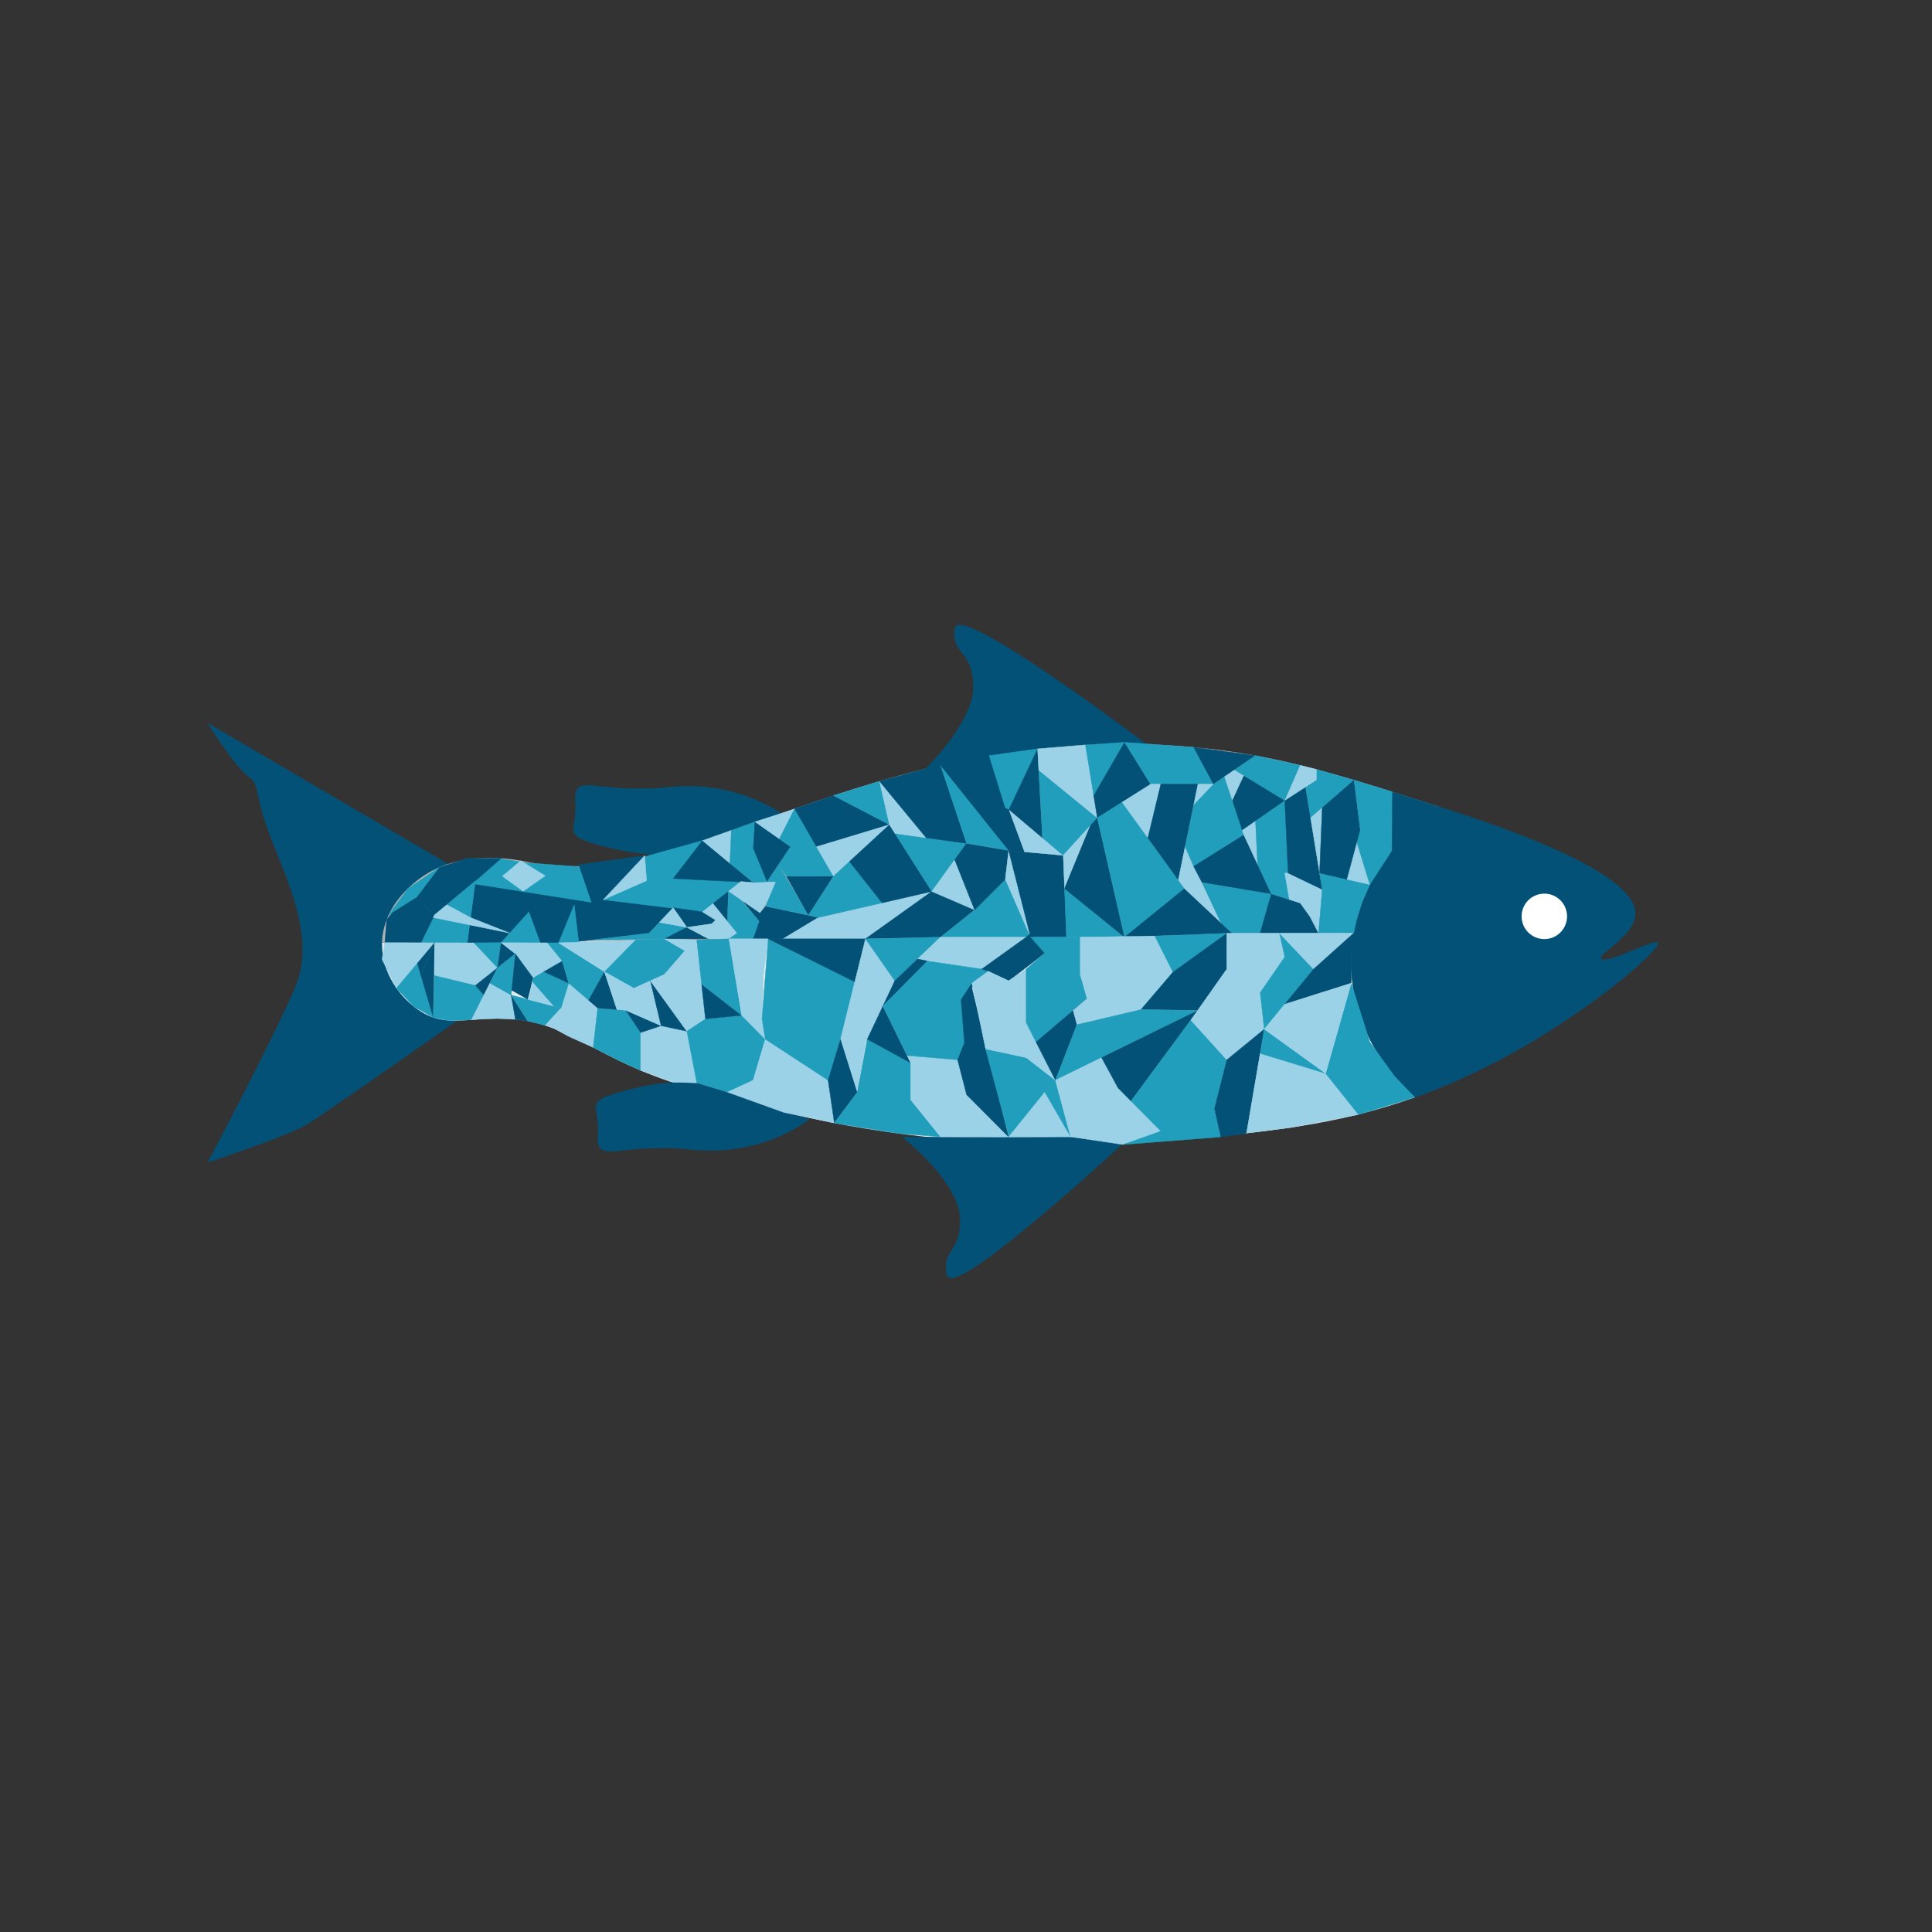 <?xml version="1.0" encoding="utf-8"?>
<!-- Generator: Adobe Illustrator 24.3.0, SVG Export Plug-In . SVG Version: 6.00 Build 0)  -->
<svg version="1.1" id="Calque_1" xmlns="http://www.w3.org/2000/svg" xmlns:xlink="http://www.w3.org/1999/xlink" x="0px" y="0px"
	 viewBox="0 0 566.93 566.93" style="enable-background:new 0 0 566.93 566.93;" xml:space="preserve">
<rect x="0" y="0" width="566.93" height="566.93" fill="#333333" stroke="none"/>
<style type="text/css">
	.st0{fill:#035177;stroke:#035177;stroke-width:0.1;stroke-miterlimit:10;}
	.st1{fill:#E1EAEA;}
	.st2{fill:#AFB2B2;}
	.st3{fill:#FFFFFF;}
	.st4{fill:#AFB2B2;stroke:#000000;stroke-width:0.1;stroke-miterlimit:10;}
	.st5{fill:#219EBC;stroke:#219EBC;stroke-width:0.1;stroke-miterlimit:10;}
	.st6{fill:#9CD2E7;stroke:#9CD2E7;stroke-width:0.1;stroke-miterlimit:10;}
</style>
<path class="st0" d="M131.48,253.55L61,212.24c15.55,24.44,12.22,10,15.55,24.44c3.33,14.44,17.78,35.55,10,53.33
	S61,341.08,61,341.08s23.33-7.74,28.88-11.07c5.55-3.33,44.2-30.52,44.2-30.52L131.48,253.55z"/>
<path class="st1" d="M397.23,273.81c-0.48,2.75-0.72,5.56-0.72,8.43c0,15.33,7.08,29.28,18.66,39.77
	c-23.24,8.31-44.19,10.18-68.66,12.35c-56.7,5.05-99.5-4.09-112.21-7.07c-24.71-5.8-37.06-8.69-51.1-15.32
	c-14.42-6.81-20.23-12.04-33.33-12.96c-12.15-0.86-18.56,2.86-26.66-2.36c-5.68-3.64-11.35-11.13-11.11-20.03"/>
<path class="st2" d="M397.23,273.81c2.57-14.86,11.84-27.92,25.17-37.04c-32.77-10.53-50.69-16.12-77-17.89
	c-91.59-6.17-142.71,43.37-189.97,34.17c-3.98-0.78-19.94-4.31-32.22,4.71c-1.58,1.17-8.68,6.38-10.62,14.97
	c-0.28,1.23-0.45,2.52-0.49,3.88"/>
<path class="st0" d="M430.95,315.51c-5.41,2.53-10.65,4.68-15.78,6.5c-11.59-10.49-18.66-24.44-18.66-39.77
	c0-18.31,10.09-34.66,25.9-45.46c0.99,0.32,1.98,0.64,2.99,0.97c51.56,16.6,54.69,26.71,54.44,30.64
	c-0.41,6.45-10.92,11.28-10,12.95c1.11,2.04,15.91-6.05,16.66-4.71C487.54,278.49,462.8,300.62,430.95,315.51z"/>
<circle class="st3" cx="453.17" cy="268.9" r="6.67"/>
<path class="st0" d="M337.65,219.36c0,0-56.34-42.77-57.45-35s5.38,6.28,5.47,17.03s-14.43,24.59-14.43,24.59L337.65,219.36z"/>
<path class="st0" d="M230.79,239.86c0,0-13.37-11.06-34.48-8.84c-21.11,2.22-28.18-4.79-27.42,4.27c0.76,9.06-5.18,9.56,8.9,13.2
	c14.08,3.64,21.75,1.8,21.75,1.8L230.79,239.86z"/>
<path class="st0" d="M331.57,333.59c0,0-51.76,48.22-53.64,40.6c-1.89-7.63,4.72-6.79,3.73-17.49c-1-10.7-16.83-23.02-16.83-23.02
	L331.57,333.59z"/>
<path class="st0" d="M237.39,328.45c0,0-13.37,11.06-34.48,8.84c-21.11-2.22-28.18,4.79-27.42-4.27c0.76-9.06-5.18-9.56,8.9-13.2
	s21.75-1.8,21.75-1.8L237.39,328.45z"/>
<polygon class="st0" points="137.1,276.66 166.28,276.66 190.49,273.81 197.54,266.37 161.78,262.24 139.5,258.5 "/>
<path class="st0" d="M137.1,276.66"/>
<path class="st4" d="M139.5,258.5"/>
<polygon class="st5" points="145.87,251.86 138,259.2 174.88,265 170.56,254.37 154.61,253.19 "/>
<polygon class="st5" points="174.88,263.75 206.13,267.58 217.41,258.67 197.54,257.8 206.13,246.66 187.42,251.86 "/>
<polygon class="st0" points="174.34,266.89 189.18,251.07 169.85,253.73 "/>
<polygon class="st0" points="128.81,254.57 122.07,263.46 127.5,268.5 139.5,258.5 147.05,251.86 137.1,251.86 "/>
<polygon class="st5" points="127.5,268.5 123.52,276.62 137.1,276.66 139.5,258.5 "/>
<polygon class="st5" points="122.07,263.46 114.05,268.5 119.65,260.77 128.81,254.57 "/>
<path class="st4" d="M123.52,276.62"/>
<polygon class="st0" points="123.52,276.62 112.92,276.62 113.48,269.83 115.17,267.8 122.07,263.46 127.5,268.5 "/>
<polygon class="st5" points="147.05,276.62 155.2,267.58 158.53,276.66 "/>
<polygon class="st5" points="163.91,276.66 168.5,265.5 169.85,276.66 "/>
<polyline class="st5" points="173.35,275.83 194.95,275.5 201.56,272.12 193.47,270.67 190.49,273.81 "/>
<polygon class="st0" points="197.54,266.37 201.56,272.12 208.83,271.08 210,270 206.13,267.58 "/>
<polygon class="st6" points="197.54,266.37 193.47,270.67 201.56,272.12 "/>
<polygon class="st0" points="206.13,246.66 197.54,257.8 221.05,258.98 "/>
<polygon class="st6" points="152.79,252.56 147.41,257.12 153.5,261.53 160,257 "/>
<polygon class="st6" points="138.08,269.25 149.59,273.81 127.13,269.25 127.5,268.5 131.1,265.5 "/>
<polygon class="st6" points="206.13,246.66 214.61,243.65 214.17,253.3 "/>
<polygon class="st0" points="194.95,275.5 207.87,275.5 201.56,272.12 "/>
<polygon class="st6" points="189.18,251.07 189.75,258.43 177.03,264.02 "/>
<polygon class="st6" points="209.29,265.08 206.13,267.58 210,270 208.83,271.08 201.56,272.12 207.87,275.5 213.91,275.5 
	216.33,273.81 "/>
<polygon class="st0" points="213.49,270.29 213.72,261.59 209.29,265.08 "/>
<polygon class="st6" points="213.72,261.59 223,268 228.68,258.5 221.05,258.98 217.41,258.67 "/>
<polygon class="st5" points="213.72,261.59 213.49,270.29 216.33,273.81 213.91,275.5 221.05,275.5 222.87,270.29 217.41,264.14 "/>
<polygon class="st0" points="218.18,264.67 222.87,270.29 221.05,275.5 229.75,275.5 240.11,269.25 224.66,265.94 223,268 "/>
<polygon class="st5" points="214.61,243.65 221.54,241.15 221.05,248.91 225.11,258.73 221.05,258.98 214.17,253.3 "/>
<polygon class="st0" points="225.11,258.73 231.99,248.47 221.54,241.15 221.05,248.91 "/>
<polygon class="st6" points="230.79,238.16 221.54,241.15 228.68,246.15 233.18,237.33 "/>
<polygon class="st5" points="228.45,253.75 237.23,268.54 224.66,265.94 227.7,258.73 225.11,258.73 "/>
<polygon class="st6" points="229.75,275.5 253.96,275.5 273.43,261.59 240.11,269.25 "/>
<polygon class="st0" points="237.23,268.54 244.59,257.12 230.79,257.12 "/>
<polygon class="st5" points="233.18,237.33 244.59,257.12 230.79,257.12 228.45,253.75 231.99,248.47 228.68,246.15 "/>
<polygon class="st0" points="239.6,248.47 261,242 244.59,233.45 233.18,237.33 239.04,247.49 "/>
<polygon class="st6" points="244.59,257.12 261,242 239.6,248.47 "/>
<polygon class="st5" points="237.23,268.54 240.11,269.25 258.85,264.94 249.25,252.82 244.59,257.12 "/>
<polygon class="st0" points="253.96,275.5 276,275 286,267 273.43,261.59 "/>
<polygon class="st0" points="258.85,264.94 273.43,261.59 261,242 249.25,252.82 "/>
<polygon class="st5" points="244.59,233.45 258.08,229.25 261,242 "/>
<polygon class="st5" points="276,275 302.43,275 295,258 286,267 "/>
<polygon class="st5" points="273.43,261.59 279.1,253.75 283.64,247.49 262.63,244.57 "/>
<polygon class="st6" points="286,267 280.15,252.3 273.43,261.59 "/>
<polygon class="st0" points="283.64,247.49 295.99,249.56 295,258 286,267 280.15,252.3 "/>
<polygon class="st6" points="258.08,229.25 271.79,245.85 262.63,244.57 261,242 "/>
<polygon class="st0" points="258.08,229.25 270.11,225.98 276,224.57 283.64,247.49 271.79,245.85 "/>
<polygon class="st6" points="295.99,249.56 302.43,275 295,258 "/>
<polygon class="st5" points="276,224.57 295.99,249.56 283.64,247.49 "/>
<path class="st0" d="M276,224.57"/>
<polygon class="st0" points="295.99,249.56 312,251 312.95,275 302.43,275 "/>
<polygon class="st0" points="276,224.57 290.25,221.72 300.65,249.98 295.99,249.56 "/>
<polygon class="st6" points="312,251 296.07,237.55 300.65,249.98 "/>
<polygon class="st5" points="296.07,237.55 304.47,219.73 290.25,221.72 295,237.06 "/>
<polygon class="st0" points="304.47,219.73 305.9,245.85 296.07,237.55 "/>
<polygon class="st5" points="312,251 322,240 304.81,225.98 305.9,245.85 "/>
<polygon class="st5" points="312.38,260.73 330,275 312.95,275 "/>
<polygon class="st6" points="312,251 319.98,242.23 312.38,260.73 "/>
<polygon class="st0" points="322,240 330,275 312.38,260.73 319.98,242.23 "/>
<polygon class="st6" points="304.47,219.73 318.52,218.57 322,240 304.81,225.98 "/>
<polygon class="st6" points="116.33,289.97 127.5,276.66 112.92,276.62 112.1,281.52 "/>
<polygon class="st5" points="122.46,282.67 127.13,298.57 121.43,295.38 116.33,289.97 "/>
<polygon class="st5" points="318.52,218.57 330,217.83 320.94,233.45 "/>
<polygon class="st0" points="322,240 337.65,230.12 330,217.83 320.94,233.45 "/>
<polygon class="st5" points="330,275 347.6,260.73 329.29,235.4 322,240 "/>
<polygon class="st5" points="337.65,230.12 356.09,230.12 350.27,219.27 337.65,218.36 330,217.83 "/>
<polygon class="st6" points="336.84,245.85 340.63,230.12 337.65,230.12 329.29,235.4 "/>
<polygon class="st0" points="347.6,260.73 361.54,273.81 330,275 "/>
<polygon class="st0" points="351.53,230.12 345.77,258.2 336.84,245.85 340.63,230.12 "/>
<polygon class="st0" points="356.09,230.12 368.42,221.72 350.27,219.27 "/>
<polygon class="st6" points="347.77,248.44 358.23,270.71 347.6,260.73 345.77,258.2 "/>
<polygon class="st6" points="350.27,236.26 356.09,230.12 351.53,230.12 "/>
<polygon class="st5" points="352.67,258.87 373.06,262.28 369.78,273.81 361.54,273.81 358.23,270.71 "/>
<polygon class="st5" points="350.27,254.22 365,245 359.34,227.9 356.09,230.12 350.27,236.26 347.77,248.44 "/>
<polygon class="st5" points="362.17,225.98 377,235 381.57,224.57 368.42,221.72 "/>
<polygon class="st0" points="365,245 373.06,262.28 352.67,258.87 350.27,254.22 "/>
<polygon class="st6" points="361.66,234.91 365,227.7 362.17,225.98 359.34,227.9 "/>
<polygon class="st0" points="364.55,243.65 377,235 365,227.7 361.66,234.91 "/>
<path class="st0" d="M367.13,249.56"/>
<polygon class="st6" points="369.03,253.64 368.42,240.96 364.55,243.65 365,245 "/>
<polygon class="st0" points="373.06,262.28 381.57,265 385.65,270.71 386.92,273.81 369.78,273.81 "/>
<polygon class="st5" points="377,235 378.35,263.97 373.06,262.28 369.03,253.64 368.42,240.96 "/>
<polygon class="st6" points="377.99,256.19 388,261 386.92,273.81 384.36,268.9 381.57,265 378.35,263.97 377,256.19 "/>
<polygon class="st6" points="377,235 386.41,228.91 386.41,225.81 381.57,224.57 "/>
<polygon class="st0" points="388,261 384.26,237.98 383.13,231.03 377,235 377.99,256.19 "/>
<polygon class="st5" points="397.35,228.91 386.41,225.81 386.41,228.91 383.13,231.03 384.59,240 "/>
<polygon class="st5" points="387.22,256.19 401.97,259.57 399.61,265 398.02,270.12 397.23,273.81 386.92,273.81 388,261 "/>
<polygon class="st6" points="388,237.04 387.22,256.19 384.59,240 "/>
<polygon class="st0" points="397.35,228.91 399.18,243.65 395.3,258.05 387.22,256.19 388,237.04 "/>
<polygon class="st6" points="401.97,259.57 398.2,247.3 395.3,258.05 "/>
<polygon class="st5" points="397.35,228.91 408.61,232.37 408.45,249.56 401.97,259.57 398.2,247.3 399.18,243.65 "/>
<polygon class="st0" points="422.41,236.77 408.61,232.37 408.45,249.56 412.52,245 416.9,240.96 "/>
<polygon class="st0" points="123.52,286.28 127.5,276.66 122.46,282.67 "/>
<polygon class="st0" points="127.5,276.66 127.36,285.25 127.13,298.57 123.52,286.28 "/>
<polygon class="st6" points="127.5,286.28 139.5,289.17 146,284 139.07,276.66 127.5,276.66 "/>
<polygon class="st5" points="127.13,298.57 131.51,299.43 135.16,299.43 138.36,299.25 142,292 139.5,289.17 127.5,286.28 "/>
<polygon class="st0" points="142,292 146,284 139.5,289.17 "/>
<polygon class="st5" points="139.07,276.66 147.05,276.62 146,284 "/>
<polygon class="st6" points="143.75,288.5 150,292 151.23,299.12 146,298.88 142,299 138.36,299.25 "/>
<polygon class="st0" points="146,284 151.23,279.89 147.05,276.62 "/>
<polygon class="st5" points="151.23,279.89 150,292 143.75,288.5 146,284 "/>
<polygon class="st0" points="150,292 154.81,299.61 151.23,299.12 "/>
<polygon class="st6" points="151.23,279.89 156.44,286.98 165,282 160.64,276.66 147.05,276.62 "/>
<polyline class="st5" points="150,292 151.15,292.3 164.62,295.81 160,300.89 154.81,299.61 "/>
<path class="st5" d="M164.62,295.81"/>
<polygon class="st6" points="166.88,288.5 164.62,295.81 160,300.89 162.54,301.79 166.88,304.13 174.06,307.37 175.39,295.81 "/>
<polyline class="st0" points="154.81,293.25 154.97,292.66 156.44,286.98 151.23,279.89 150.14,290.62 "/>
<polygon class="st6" points="155.14,293.34 162.54,295.26 156.18,288 "/>
<polygon class="st5" points="159.57,285.16 166.88,288.5 164.62,295.81 162.54,295.26 156.18,288 156.44,286.98 "/>
<polygon class="st0" points="165,282 166.88,288.5 159.57,285.16 "/>
<polygon class="st5" points="175.39,295.81 183.6,296.45 188,303 188,314.12 181.7,311.25 174.06,307.37 "/>
<polygon class="st5" points="172.72,293.51 177.37,285.16 163.91,276.66 160.64,276.66 165,282 166.88,288.5 "/>
<polygon class="st0" points="177.37,285.16 181.03,296.25 175.39,295.81 172.72,293.51 "/>
<polygon class="st6" points="177.37,285.16 186.51,275.83 163.91,276.66 "/>
<polygon class="st6" points="188,303 194,301 201.56,302.62 204.46,317.76 197.54,317.56 188,314.12 "/>
<polygon class="st0" points="183.6,296.45 194,301 188,303 "/>
<polygon class="st5" points="177.37,285.16 186,290 194.95,285.95 201,279 194.95,275.5 186.51,275.83 "/>
<polygon class="st6" points="194,301 190.84,287.81 186,290 177.37,285.16 181.03,296.25 183.6,296.45 "/>
<polygon class="st0" points="201.56,302.62 190.84,287.81 194,301 "/>
<polygon class="st6" points="204.46,275.83 207,299 201.56,302.62 190.84,287.81 194.95,285.95 201,279 194.95,275.5 "/>
<polygon class="st5" points="207,299 217.65,297.93 224.58,304.96 221,317 213.49,320.48 204.46,317.76 201.56,302.62 "/>
<polygon class="st0" points="205.88,288.79 217.65,297.93 207,299 "/>
<polygon class="st5" points="213.91,275.5 217.65,297.93 205.88,288.79 204.46,275.83 "/>
<polygon class="st6" points="225.43,275.5 224,286 223.59,299 224.58,304.96 217.65,297.93 213.91,275.5 "/>
<polygon class="st6" points="224.58,304.96 243,317 244.83,329.55 230.03,326.44 213.49,320.48 221,317 "/>
<polygon class="st5" points="225.43,275.5 251.59,288.5 243,317 224.58,304.96 223.59,299 "/>
<polygon class="st0" points="251.59,288.5 253.96,275.5 225.43,275.5 "/>
<polygon class="st0" points="244.83,329.55 251.59,320.48 246.67,304.83 243,317 "/>
<polygon class="st6" points="253.96,275.5 262.57,287.81 254,306 251.59,320.48 246.67,304.83 "/>
<polygon class="st5" points="262.57,287.81 276,275 253.96,275.5 "/>
<polygon class="st5" points="254.49,304.96 267.25,311.93 267.25,322.74 276,333.59 263.63,332.62 244.83,329.55 251.59,320.48 "/>
<polygon class="st0" points="259.07,295.24 267.25,311.93 254.49,304.96 "/>
<polygon class="st6" points="269.28,281.4 288.07,284.37 301.12,275 276,275 "/>
<polygon class="st6" points="266.19,309.75 281,311 283.64,321.23 295.99,333.63 277.37,333.59 276,333.59 267.25,322.74 
	267.25,311.93 "/>
<polygon class="st0" points="272.17,282 259.07,295.24 262.57,287.81 269.28,281.4 "/>
<polygon class="st5" points="281,311 283,306 282,293.35 290,285 288.07,284.37 272.17,282 259.07,295.24 266.19,309.75 "/>
<polygon class="st0" points="285.2,290.01 295.99,333.63 283.64,321.23 281,311 283,306 282,293.35 285.2,288.5 "/>
<polygon class="st0" points="290,285 295.99,287.81 306.59,279.68 302.43,273.81 301.12,275 288.07,284.37 "/>
<polygon class="st5" points="295.99,333.63 309.72,317 301.12,310.35 289.21,307.79 295.78,332.4 "/>
<polygon class="st6" points="301.12,284.37 301.12,300.11 309.72,317 301.12,310.35 289.21,307.79 285.2,288.5 290,285 
	295.99,287.81 "/>
<polygon class="st6" points="306.59,320.48 314.17,333.59 295.99,333.63 "/>
<polygon class="st5" points="304.01,305.79 319,293 317,286 317,275 302.43,275 306.59,279.68 301.12,284.37 301.12,300.11 "/>
<polygon class="st0" points="309.72,317 319,293 304.01,305.79 "/>
<polygon class="st6" points="316.03,300.68 334.8,296.25 344.19,285.26 338.87,274.67 317,275 317,286 319,293 314.9,296.5 "/>
<polygon class="st5" points="344.19,285.26 360,273.87 338.87,274.67 "/>
<polygon class="st0" points="334.8,296.25 351.53,296.5 360,284.37 360,273.87 344.19,285.26 "/>
<polygon class="st5" points="309.72,317 351.53,296.5 334.8,296.25 316.03,300.68 "/>
<polygon class="st5" points="309.72,317 314.17,333.59 306.59,320.48 "/>
<polygon class="st6" points="329.54,335.86 340.63,331.93 328.1,319.28 323.26,310.36 309.72,317 314.17,333.59 "/>
<polygon class="st0" points="351.53,296.5 331.89,323.11 328.1,319.28 323.26,310.36 "/>
<polygon class="st5" points="349.44,299.33 360,311 356.39,325.29 358.23,333.63 329.54,335.86 340.63,331.93 331.89,323.11 "/>
<polygon class="st6" points="360,311 371,302 369.78,291.27 377,280.81 375.44,273.81 360,273.87 360,284.37 349.44,299.33 "/>
<polygon class="st0" points="371,302 365.79,332.52 358.23,333.63 356.39,325.29 360,311 "/>
<polygon class="st5" points="371,302 385.46,284.37 375.44,273.81 377,280.81 369.78,291.27 "/>
<polygon class="st6" points="385.46,284.37 397.23,273.81 375.44,273.81 "/>
<polygon class="st0" points="377,294.68 396.51,288.5 396.55,280.31 397.23,273.81 385.46,284.37 "/>
<polygon class="st6" points="369.78,309.12 389,315 398.64,327.06 379.16,330.81 365.79,332.52 "/>
<polygon class="st5" points="389,315 396.51,288.5 401.97,305.79 409.15,315.76 415.17,322.01 398.64,327.06 "/>
<polygon class="st5" points="371,302 389,315 369.78,309.12 "/>
<polygon class="st6" points="377,294.68 371,302 389,315 396.51,288.5 "/>
</svg>
